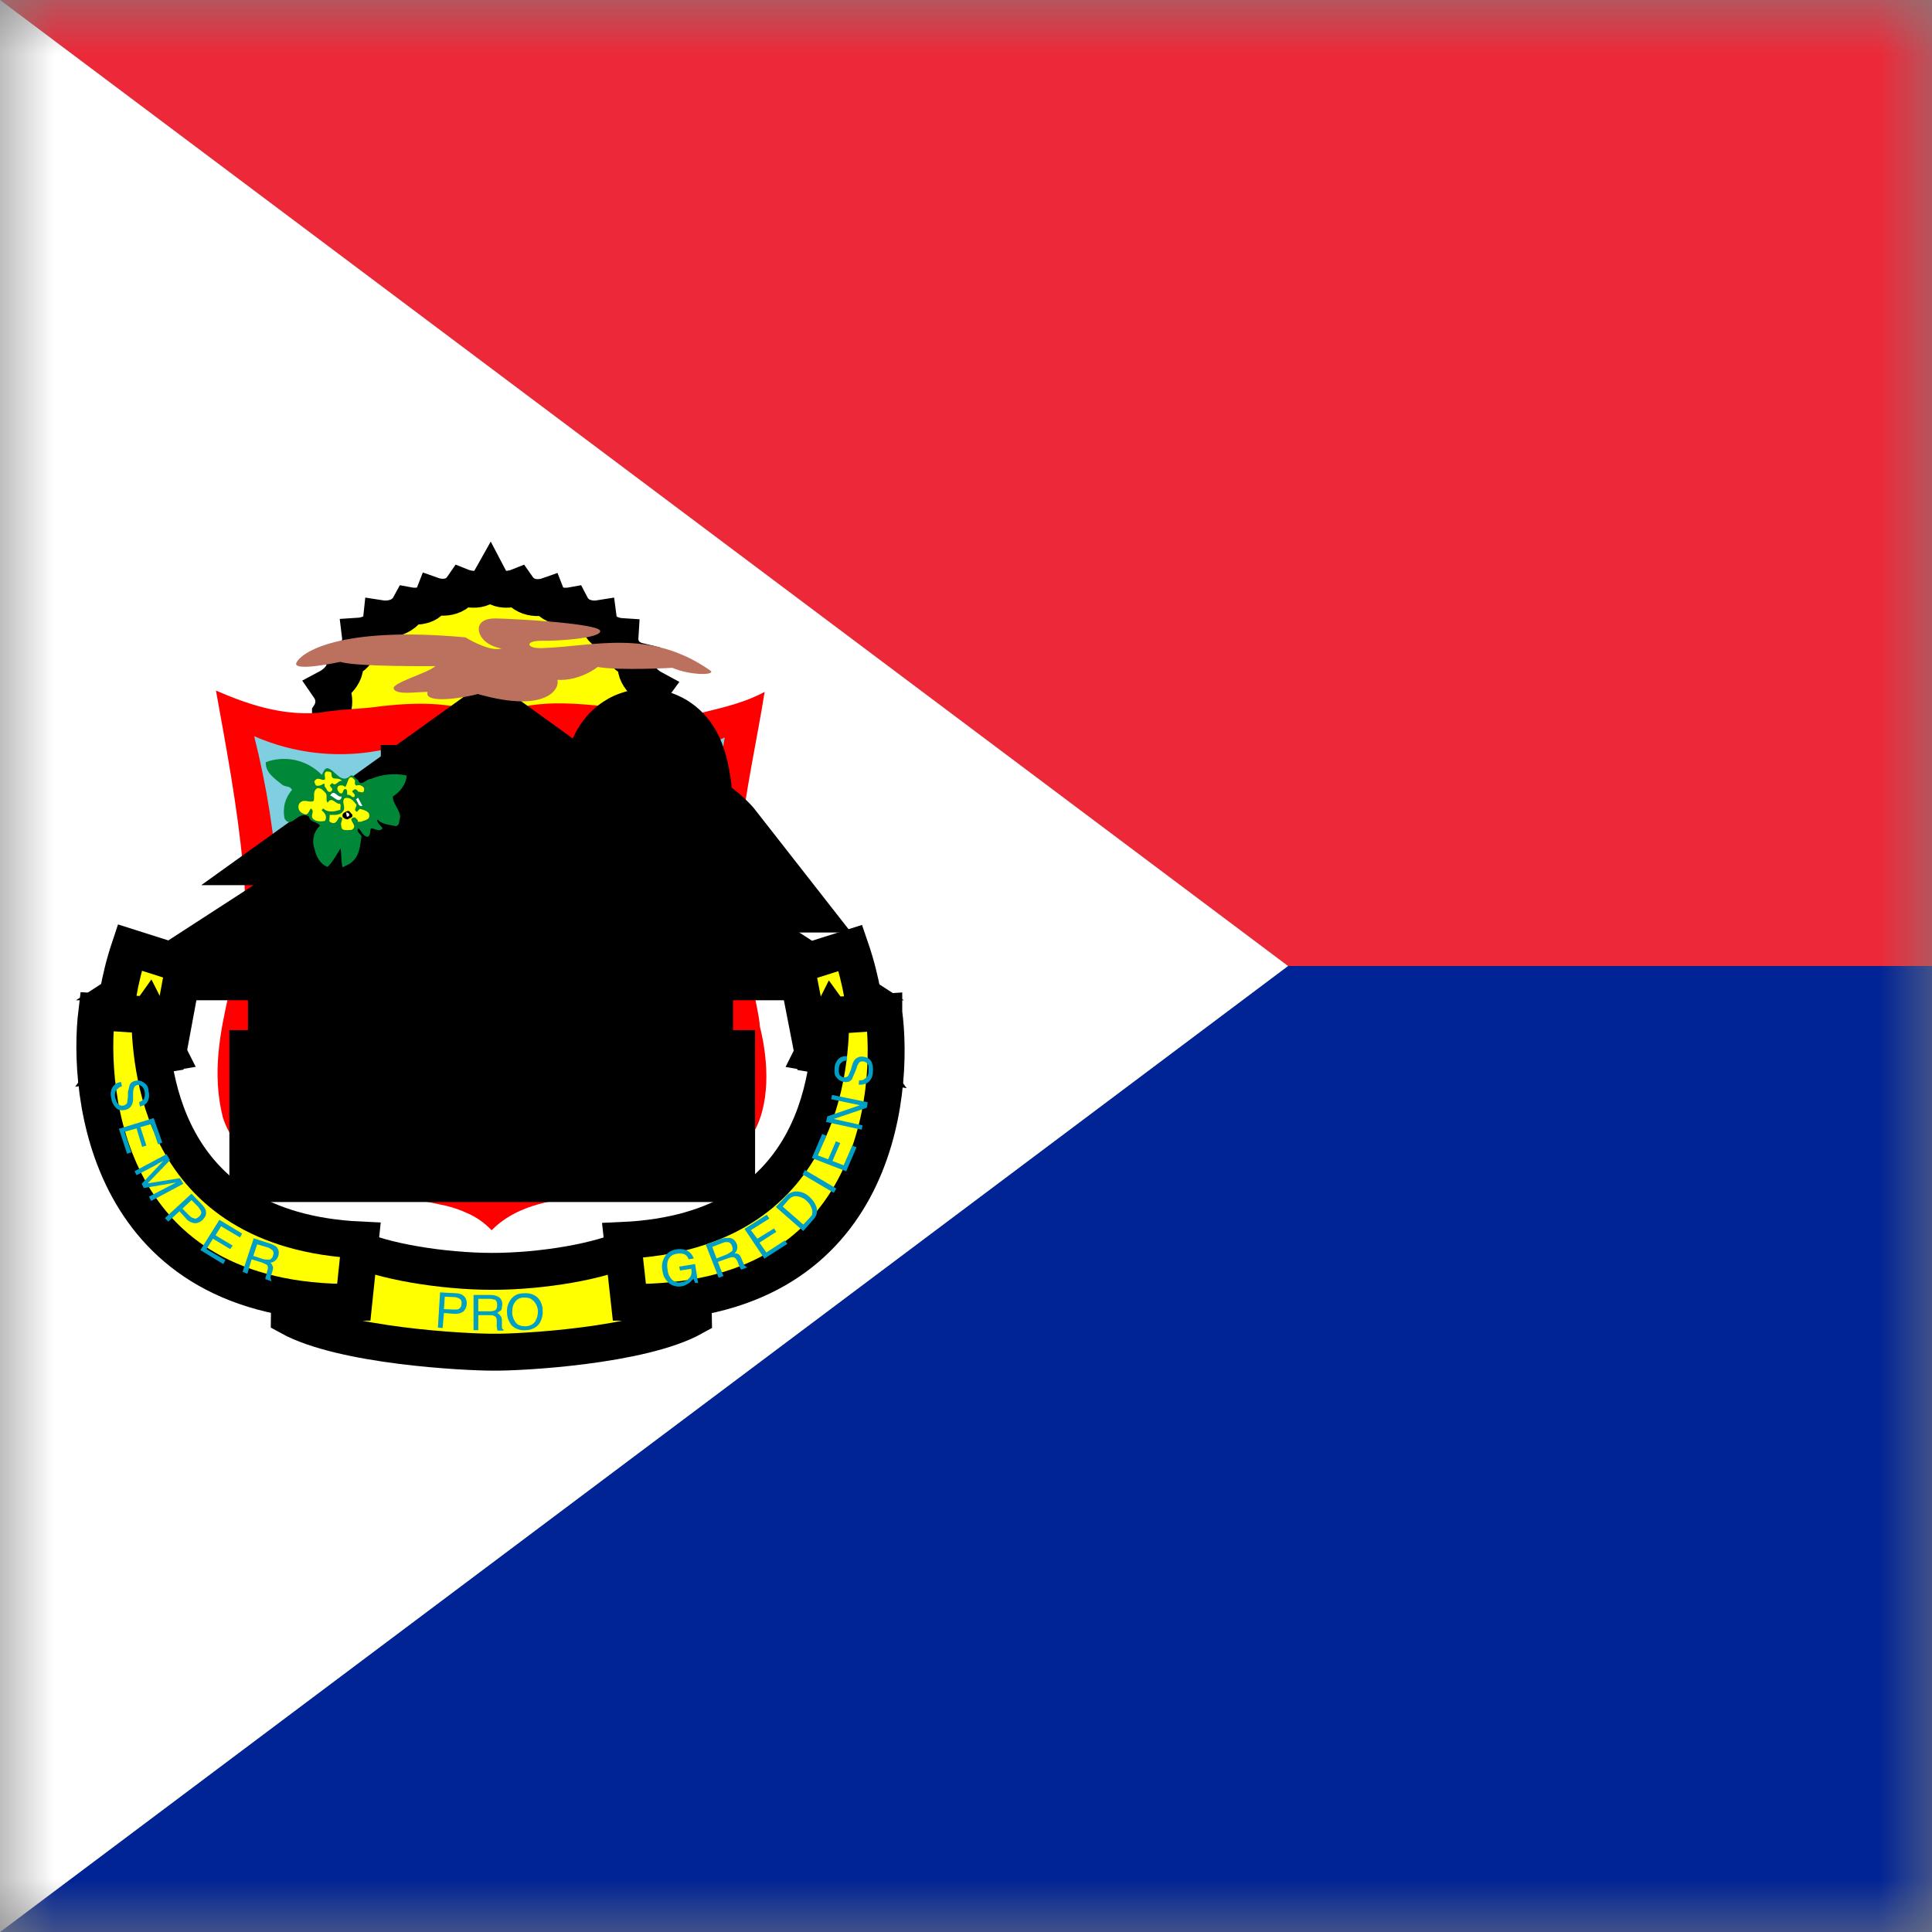 <svg width="18" height="18" viewBox="0 0 18 18" fill="none" xmlns="http://www.w3.org/2000/svg">
<rect x="0" y="0" width="18" height="18" fill="#808080" stroke="none"/>
<g id="sx" clip-path="url(#clip0_186_14823)">
<g id="Clip path group">
<mask id="mask0_186_14823" style="mask-type:luminance" maskUnits="userSpaceOnUse" x="0" y="0" width="18" height="18">
<g id="sx-a">
<path id="Vector" d="M0 0H18V18H0V0Z" fill="white"/>
</g>
</mask>
<g mask="url(#mask0_186_14823)">
<g id="Group">
<path id="Vector_2" fill-rule="evenodd" clip-rule="evenodd" d="M0 0H27V9H12L0 0Z" fill="#ED2939"/>
<path id="Vector_3" fill-rule="evenodd" clip-rule="evenodd" d="M0 18H27V9H12L0 18Z" fill="#002395"/>
<path id="Vector_4" fill-rule="evenodd" clip-rule="evenodd" d="M0 0L12 9L0 18V0Z" fill="white"/>
<path id="Vector_5" d="M6.056 6.79L6.06 6.654C6.06 6.654 5.984 6.534 6.072 6.406C6.072 6.406 5.888 6.306 5.932 6.154C5.932 6.154 5.764 6.114 5.776 5.93C5.776 5.93 5.596 5.918 5.576 5.762C5.576 5.762 5.396 5.794 5.32 5.642C5.32 5.642 5.144 5.678 5.092 5.554C5.092 5.554 4.924 5.614 4.82 5.47C4.82 5.47 4.64 5.542 4.564 5.406C4.492 5.542 4.312 5.47 4.312 5.47C4.212 5.614 4.04 5.55 4.04 5.55C3.992 5.678 3.816 5.642 3.816 5.642C3.736 5.79 3.556 5.762 3.556 5.762C3.54 5.914 3.356 5.926 3.356 5.926C3.362 5.976 3.351 6.025 3.324 6.067C3.297 6.109 3.256 6.14 3.208 6.154C3.248 6.306 3.068 6.402 3.068 6.402C3.156 6.53 3.08 6.65 3.08 6.65V6.778L6.056 6.79Z" fill="#FFFF00"/>
<path id="Vector_6" d="M6.058 6.792V6.651C6.058 6.651 5.985 6.531 6.074 6.41C6.074 6.41 5.888 6.309 5.933 6.156C5.933 6.156 5.764 6.115 5.776 5.93C5.776 5.93 5.594 5.918 5.574 5.765C5.574 5.765 5.397 5.793 5.32 5.644C5.32 5.644 5.143 5.676 5.095 5.555C5.095 5.555 4.921 5.616 4.82 5.471C4.82 5.471 4.639 5.543 4.567 5.406C4.49 5.543 4.309 5.471 4.309 5.471C4.212 5.612 4.039 5.551 4.039 5.551C3.99 5.676 3.817 5.644 3.817 5.644C3.736 5.793 3.555 5.765 3.555 5.765C3.539 5.914 3.358 5.926 3.358 5.926C3.364 5.975 3.353 6.025 3.325 6.067C3.298 6.108 3.256 6.139 3.208 6.152C3.249 6.305 3.067 6.402 3.067 6.402C3.156 6.531 3.079 6.651 3.079 6.651V6.78L6.058 6.792Z" stroke="black" stroke-width="0.344"/>
<path id="Vector_7" d="M5.988 6.622C5.52 6.574 4.98 6.462 4.564 6.698C4.284 6.534 3.896 6.542 3.564 6.578C3.388 6.606 3.176 6.606 2.988 6.638L2.96 6.642C2.616 6.666 2.308 6.562 2.012 6.434C2.108 6.966 2.212 7.514 2.264 8.074C2.376 8.898 1.872 9.594 2.076 10.41C2.2 10.802 2.632 11.03 3.028 11.074C3.407 11.098 3.784 11.152 4.156 11.234C4.223 11.25 4.289 11.273 4.352 11.302C4.438 11.339 4.515 11.393 4.58 11.462C4.796 11.242 5.108 11.182 5.42 11.15C5.972 11.082 6.66 11.118 7 10.614V10.586C7.184 10.306 7.16 9.882 7.08 9.566C7.072 9.458 7.044 9.362 7.028 9.254C6.688 8.358 6.98 7.35 7.124 6.446C6.948 6.542 6.748 6.59 6.548 6.638C6.388 6.658 6.216 6.65 6.052 6.638L5.988 6.622Z" fill="#FF0000"/>
<path id="Vector_8" d="M6.688 9.195C6.684 9.255 6.716 9.299 6.728 9.355C6.792 9.747 6.856 10.267 6.448 10.511C6.008 10.791 5.42 10.671 4.904 10.823C4.8 10.851 4.656 10.944 4.584 11.011C4.536 10.983 4.492 10.935 4.432 10.908C4.004 10.684 3.452 10.755 2.972 10.635C2.732 10.555 2.48 10.371 2.416 10.123C2.26 9.475 2.636 8.923 2.592 8.283C2.561 7.803 2.486 7.326 2.368 6.859C2.756 7.029 3.187 7.071 3.6 6.979C3.912 6.939 4.28 6.939 4.568 7.067C4.737 7.003 4.913 6.963 5.092 6.947C5.424 6.979 5.78 7.039 6.12 7.039C6.34 7.023 6.554 6.966 6.752 6.871C6.632 7.631 6.408 8.431 6.684 9.191" fill="#80CFE1"/>
<path id="Vector_9" d="M6.012 9.348L6.008 8.632H6.096L5 7.924V7.56H5.104L4.556 7.168L4.012 7.56H4.116V7.924L3.036 8.632H3.116L3.124 9.344H6.004" fill="white"/>
<path id="Vector_10" d="M6.009 9.348V8.631H6.094L5.006 7.926L5.002 7.563H5.107L4.559 7.168L4.014 7.559H4.119L4.123 7.926L3.035 8.631H3.124V9.344L6.009 9.348Z" stroke="black" stroke-width="1.376"/>
<path id="Vector_11" d="M6.348 10.285V10.509H2.828V10.281H6.348" fill="white"/>
<path id="Vector_12" d="M6.347 10.289V10.511H2.825V10.285H6.347V10.289Z" stroke="black" stroke-width="1.376"/>
<path id="Vector_13" d="M3.06 10.271V9.511H3.2L3.192 10.28L3.2 9.519L3 9.515V9.355H6.144V9.515H5.948H6.092V10.275" fill="white"/>
<path id="Vector_14" d="M3.058 10.27V9.513H3.2L3.191 10.278L3.2 9.521L2.998 9.513V9.352L6.142 9.356V9.517H5.948L5.952 10.282L5.944 9.517H6.089L6.093 10.274" stroke="black" stroke-width="1.376"/>
<path id="Vector_15" d="M3.736 10.086V9.559H3.309V10.082L3.732 10.086" stroke="black" stroke-width="1.376"/>
<path id="Vector_16" d="M3.43 9.667V9.974H3.623V9.667H3.426M5.804 10.086L5.8 9.562H5.38V10.086H5.804Z" stroke="black" stroke-width="1.376"/>
<path id="Vector_17" d="M5.493 9.67V9.976H5.686V9.67H5.493ZM5.799 9.227V8.703H5.376V9.227H5.799Z" stroke="black" stroke-width="1.376"/>
<path id="Vector_18" d="M5.489 8.812V9.118H5.682V8.812H5.489ZM3.732 9.227V8.699H3.309V9.223H3.732V9.227Z" stroke="black" stroke-width="1.376"/>
<path id="Vector_19" d="M4.498 9.227V8.699H4.075V9.223H4.498M3.426 8.808V9.114H3.619V8.808H3.426Z" stroke="black" stroke-width="1.376"/>
<path id="Vector_20" d="M4.188 8.808V9.114H4.381V8.808H4.188ZM5.086 9.227V8.703L4.663 8.699V9.223L5.086 9.227Z" stroke="black" stroke-width="1.376"/>
<path id="Vector_21" d="M4.775 8.809V9.115H4.973V8.809H4.775Z" stroke="black" stroke-width="1.376"/>
<path id="Vector_22" d="M5.192 9.066L5.196 10.283H3.976L3.972 9.062H5.192" fill="white"/>
<path id="Vector_23" d="M3.962 9.414H5.195M4.115 10.284V9.422M5.046 10.284V9.426M5.191 9.068L5.195 10.284H3.974L3.97 9.068H5.191ZM5.638 8.548L4.953 8.048H4.175L3.49 8.548H5.638ZM4.236 7.629V7.935H4.889V7.629H4.236Z" stroke="black" stroke-width="1.376"/>
<path id="Vector_24" d="M4.558 7.273L4.921 7.531H4.199L4.562 7.273M4.413 7.705V7.858H4.711V7.705H4.413Z" stroke="black" stroke-width="1.376"/>
<path id="Vector_25" d="M6.024 7.106C6.128 7.106 6.152 7.529 6.152 7.742C6.295 7.797 6.423 7.886 6.524 8.002H5.532C5.631 7.887 5.756 7.798 5.896 7.742C5.896 7.529 5.92 7.101 6.024 7.106Z" fill="white"/>
<path id="Vector_26" d="M4.828 9.1H4.917L4.889 9.153C4.889 9.153 4.933 9.205 4.889 9.269L4.913 9.31H4.832L4.853 9.269C4.853 9.269 4.812 9.197 4.853 9.149L4.828 9.104M6.021 7.105C6.126 7.105 6.15 7.529 6.15 7.742C6.239 7.766 6.436 7.891 6.521 8H5.53C5.614 7.891 5.812 7.766 5.896 7.742C5.896 7.529 5.92 7.105 6.021 7.105ZM4.026 9.1H4.115L4.091 9.149C4.091 9.149 4.131 9.205 4.091 9.269L4.115 9.31H4.026L4.051 9.269C4.051 9.269 4.01 9.197 4.051 9.149L4.026 9.1ZM4.208 9.1H4.296L4.272 9.149C4.272 9.149 4.312 9.205 4.272 9.269L4.296 9.31H4.208L4.232 9.269C4.232 9.269 4.192 9.197 4.232 9.149L4.208 9.1ZM4.409 9.1H4.494L4.47 9.149C4.47 9.149 4.51 9.205 4.47 9.269L4.494 9.31H4.409L4.429 9.269C4.429 9.269 4.389 9.197 4.429 9.149L4.405 9.1H4.409ZM4.631 9.1H4.72L4.691 9.153C4.691 9.153 4.736 9.205 4.691 9.269L4.716 9.31H4.631L4.655 9.269C4.655 9.269 4.615 9.197 4.655 9.149L4.631 9.1ZM5.026 9.104H5.114L5.086 9.153C5.086 9.153 5.131 9.205 5.086 9.269L5.11 9.31H5.03L5.05 9.269C5.05 9.269 5.01 9.197 5.05 9.149L5.026 9.104Z" stroke="black" stroke-width="1.376"/>
<path id="Vector_27" d="M4.588 11.839C5.026 11.85 5.461 11.774 5.868 11.615L6.452 11.563L6.46 12.267C5.972 12.539 4.84 12.599 4.588 12.595C4.34 12.595 3.192 12.539 2.7 12.267L2.708 11.559L3.288 11.611C3.703 11.77 4.144 11.849 4.588 11.843" fill="#FFFF00"/>
<path id="Vector_28" d="M4.586 11.845C5.046 11.845 5.606 11.752 5.872 11.615L6.448 11.566L6.46 12.272C5.973 12.542 4.836 12.602 4.59 12.598C4.341 12.598 3.192 12.542 2.696 12.268L2.704 11.562L3.285 11.615C3.551 11.752 4.131 11.845 4.586 11.845Z" stroke="black" stroke-width="0.344"/>
<path id="Vector_29" d="M1.208 8.828L1.72 8.988L1.564 9.816L1.084 9.892C1.084 9.892 1.004 9.456 1.208 8.828Z" fill="#FFFF00"/>
<path id="Vector_30" d="M1.209 8.828L1.716 8.989L1.563 9.815L1.08 9.892C1.08 9.892 0.999 9.457 1.209 8.828Z" stroke="black" stroke-width="0.344"/>
<path id="Vector_31" d="M1.564 9.809L1.084 9.893L1.388 9.457L1.564 9.809Z" fill="#7E7E7E"/>
<path id="Vector_32" d="M1.564 9.808L1.08 9.888L1.386 9.457L1.564 9.808Z" stroke="black" stroke-width="0.344"/>
<path id="Vector_33" d="M0.904 9.426L1.396 9.462C1.408 9.878 1.456 11.466 3.356 11.554L3.296 12.134C0.984 12.158 0.812 10.182 0.904 9.426Z" fill="#FFFF00"/>
<path id="Vector_34" d="M2.708 12.251L3.288 12.126M0.902 9.426L1.394 9.458C1.406 9.877 1.455 11.465 3.357 11.553L3.296 12.134C0.983 12.158 0.81 10.183 0.902 9.426Z" stroke="black" stroke-width="0.344"/>
<path id="Vector_35" d="M7.924 8.832L7.416 8.992L7.576 9.82L8.06 9.9C8.06 9.9 8.14 9.46 7.924 8.832Z" fill="#FFFF00"/>
<path id="Vector_36" d="M7.923 8.832L7.415 8.993L7.576 9.819L8.06 9.9C8.06 9.9 8.14 9.465 7.923 8.832Z" stroke="black" stroke-width="0.344"/>
<path id="Vector_37" d="M7.576 9.813L8.06 9.897L7.752 9.465L7.576 9.813Z" fill="#7E7E7E"/>
<path id="Vector_38" d="M7.576 9.811L8.06 9.896L7.749 9.465L7.576 9.811Z" stroke="black" stroke-width="0.344"/>
<path id="Vector_39" d="M8.236 9.43L7.744 9.466C7.736 9.882 7.7 11.474 5.8 11.558L5.864 12.134C8.176 12.162 8.336 10.186 8.236 9.43Z" fill="#FFFF00"/>
<path id="Vector_40" d="M6.453 12.251L5.872 12.13M8.234 9.43L7.742 9.462C7.734 9.881 7.702 11.473 5.8 11.557L5.864 12.134C8.178 12.162 8.335 10.187 8.234 9.434V9.43Z" stroke="black" stroke-width="0.344"/>
<path id="Vector_41" d="M4.28 12.193C4.268 12.201 4.248 12.201 4.228 12.201L4.136 12.197L4.144 12.081L4.236 12.085C4.252 12.085 4.268 12.093 4.276 12.097C4.296 12.105 4.304 12.125 4.3 12.149C4.3 12.169 4.292 12.185 4.28 12.189M4.124 12.373L4.136 12.233L4.24 12.241C4.269 12.242 4.297 12.234 4.32 12.217C4.336 12.197 4.348 12.177 4.348 12.149C4.35 12.136 4.348 12.122 4.344 12.11C4.34 12.098 4.333 12.086 4.324 12.077C4.304 12.059 4.278 12.049 4.252 12.049L4.1 12.041L4.08 12.369L4.124 12.373ZM4.46 12.101H4.572L4.612 12.109C4.624 12.117 4.632 12.133 4.632 12.157C4.632 12.181 4.628 12.197 4.616 12.205C4.604 12.213 4.584 12.217 4.564 12.217H4.456V12.101M4.456 12.393V12.253H4.56C4.58 12.253 4.596 12.253 4.604 12.261C4.62 12.265 4.628 12.281 4.628 12.301V12.357L4.632 12.385L4.636 12.397H4.692V12.389C4.688 12.387 4.684 12.384 4.681 12.381C4.679 12.377 4.677 12.373 4.676 12.369V12.297C4.676 12.277 4.668 12.261 4.66 12.257C4.653 12.246 4.644 12.238 4.632 12.233L4.672 12.205L4.68 12.153C4.68 12.117 4.664 12.089 4.632 12.077C4.612 12.068 4.59 12.064 4.568 12.065H4.412V12.393H4.456ZM4.808 12.325C4.786 12.299 4.774 12.266 4.772 12.233C4.772 12.185 4.78 12.153 4.8 12.129C4.82 12.101 4.848 12.089 4.884 12.089C4.924 12.089 4.948 12.097 4.972 12.121C4.992 12.141 5.008 12.173 5.012 12.213C5.012 12.249 5.004 12.281 4.988 12.309C4.968 12.337 4.944 12.353 4.9 12.357C4.86 12.357 4.828 12.349 4.808 12.325ZM4.752 12.117C4.73 12.151 4.72 12.192 4.724 12.233C4.725 12.277 4.742 12.32 4.772 12.353C4.789 12.368 4.808 12.379 4.83 12.386C4.851 12.393 4.874 12.395 4.896 12.393C4.92 12.393 4.945 12.388 4.967 12.378C4.989 12.368 5.009 12.352 5.024 12.333C5.048 12.296 5.059 12.252 5.056 12.209C5.056 12.168 5.042 12.128 5.016 12.097C4.984 12.061 4.936 12.045 4.88 12.049C4.82 12.049 4.78 12.073 4.752 12.117ZM6.3 11.641C6.328 11.635 6.357 11.636 6.384 11.645C6.424 11.657 6.448 11.685 6.464 11.725L6.416 11.733C6.413 11.722 6.408 11.713 6.401 11.705C6.394 11.696 6.385 11.69 6.376 11.685C6.354 11.677 6.331 11.676 6.308 11.681C6.293 11.682 6.278 11.687 6.265 11.694C6.252 11.702 6.241 11.712 6.232 11.725C6.216 11.753 6.212 11.785 6.22 11.833C6.224 11.873 6.24 11.901 6.26 11.921C6.284 11.945 6.312 11.953 6.352 11.945C6.38 11.941 6.406 11.927 6.424 11.905C6.44 11.889 6.448 11.857 6.44 11.821L6.336 11.837L6.328 11.801L6.476 11.777L6.504 11.953H6.476L6.46 11.913C6.449 11.928 6.436 11.942 6.42 11.953C6.399 11.97 6.374 11.98 6.348 11.985C6.31 11.991 6.272 11.982 6.24 11.961C6.221 11.946 6.206 11.928 6.194 11.907C6.182 11.887 6.175 11.864 6.172 11.841C6.167 11.818 6.166 11.794 6.17 11.77C6.174 11.747 6.183 11.725 6.196 11.705C6.208 11.687 6.223 11.672 6.241 11.661C6.259 11.65 6.279 11.643 6.3 11.641ZM6.636 11.617L6.74 11.577C6.753 11.572 6.766 11.571 6.78 11.573C6.796 11.573 6.812 11.585 6.82 11.609C6.828 11.629 6.828 11.645 6.82 11.657L6.776 11.685L6.676 11.725L6.636 11.617ZM6.74 11.889L6.688 11.757L6.788 11.721C6.801 11.716 6.814 11.713 6.828 11.713C6.844 11.713 6.856 11.725 6.868 11.745L6.888 11.797L6.9 11.821L6.908 11.829L6.96 11.809V11.805C6.952 11.805 6.944 11.797 6.936 11.789L6.924 11.765L6.908 11.725C6.9 11.705 6.892 11.693 6.88 11.685C6.869 11.679 6.856 11.677 6.844 11.677C6.856 11.665 6.864 11.653 6.868 11.637C6.871 11.621 6.87 11.604 6.864 11.589C6.848 11.553 6.824 11.533 6.788 11.533C6.772 11.533 6.748 11.533 6.724 11.541L6.576 11.597L6.696 11.905L6.74 11.889ZM7.124 11.729L6.936 11.449L7.144 11.317L7.168 11.353L6.996 11.461L7.056 11.541L7.212 11.445L7.232 11.477L7.076 11.577L7.14 11.669L7.312 11.557L7.336 11.589L7.124 11.725M7.292 11.241L7.344 11.181C7.368 11.153 7.396 11.141 7.424 11.145C7.459 11.149 7.491 11.164 7.516 11.189C7.539 11.209 7.556 11.235 7.564 11.265C7.572 11.285 7.568 11.305 7.564 11.321L7.54 11.349L7.484 11.409L7.292 11.241ZM7.572 11.369C7.612 11.329 7.624 11.281 7.6 11.229C7.586 11.198 7.565 11.171 7.54 11.149C7.51 11.121 7.472 11.104 7.432 11.101C7.411 11.099 7.389 11.102 7.37 11.111C7.35 11.119 7.333 11.132 7.32 11.149L7.228 11.245L7.484 11.469L7.572 11.369ZM7.768 11.113L7.476 10.941L7.5 10.901L7.792 11.073L7.768 11.113ZM7.884 10.913L7.564 10.789L7.66 10.565L7.7 10.581L7.62 10.765L7.716 10.801L7.788 10.633L7.828 10.649L7.756 10.817L7.86 10.857L7.94 10.673L7.98 10.689L7.884 10.913ZM8.028 10.525L7.696 10.453L7.708 10.401L8.012 10.297L7.744 10.241L7.752 10.201L8.084 10.269L8.076 10.321L7.768 10.425L8.036 10.485L8.028 10.525ZM8 10.105L8.004 10.065C8.024 10.065 8.044 10.065 8.052 10.053C8.076 10.041 8.092 10.017 8.092 9.981V9.933C8.084 9.905 8.068 9.893 8.044 9.889C8.024 9.889 8.012 9.889 8.004 9.901C7.996 9.913 7.984 9.929 7.98 9.953L7.964 9.993L7.936 10.057C7.92 10.077 7.896 10.085 7.868 10.081C7.854 10.079 7.84 10.075 7.828 10.068C7.815 10.062 7.804 10.052 7.796 10.041C7.776 10.021 7.772 9.993 7.776 9.953C7.776 9.921 7.788 9.893 7.808 9.869C7.828 9.849 7.856 9.837 7.892 9.841V9.881C7.872 9.881 7.856 9.885 7.848 9.893C7.828 9.905 7.816 9.925 7.816 9.961C7.812 9.985 7.816 10.001 7.824 10.017C7.836 10.029 7.848 10.037 7.864 10.037C7.88 10.037 7.892 10.037 7.904 10.021L7.928 9.965L7.94 9.921C7.948 9.897 7.956 9.881 7.968 9.869C7.977 9.859 7.989 9.853 8.001 9.848C8.014 9.844 8.027 9.843 8.04 9.845C8.08 9.849 8.104 9.865 8.12 9.893C8.132 9.921 8.136 9.953 8.132 9.989C8.132 10.006 8.129 10.023 8.122 10.039C8.115 10.055 8.105 10.069 8.092 10.081C8.079 10.091 8.064 10.098 8.048 10.102C8.033 10.106 8.016 10.107 8 10.105ZM1.128 10.081L1.136 10.121C1.12 10.125 1.104 10.133 1.096 10.145C1.072 10.161 1.068 10.185 1.072 10.225L1.088 10.269C1.104 10.293 1.124 10.305 1.148 10.301C1.164 10.297 1.176 10.289 1.184 10.277L1.192 10.221V10.173L1.208 10.109C1.216 10.089 1.236 10.073 1.264 10.069C1.278 10.066 1.292 10.066 1.306 10.07C1.32 10.073 1.333 10.08 1.344 10.089C1.368 10.105 1.384 10.129 1.384 10.169C1.389 10.184 1.39 10.2 1.389 10.215C1.388 10.231 1.383 10.247 1.376 10.261C1.364 10.285 1.34 10.301 1.304 10.309L1.296 10.269C1.312 10.261 1.324 10.257 1.336 10.245C1.348 10.229 1.352 10.205 1.348 10.173C1.344 10.149 1.336 10.133 1.32 10.121C1.314 10.116 1.308 10.113 1.301 10.11C1.294 10.108 1.287 10.108 1.28 10.109C1.272 10.11 1.265 10.113 1.26 10.118C1.254 10.123 1.25 10.129 1.248 10.137C1.241 10.156 1.239 10.176 1.24 10.197V10.245C1.239 10.264 1.234 10.284 1.224 10.301C1.218 10.312 1.209 10.321 1.199 10.328C1.188 10.335 1.176 10.339 1.164 10.341C1.124 10.349 1.096 10.341 1.076 10.317C1.054 10.292 1.04 10.261 1.036 10.229C1.027 10.195 1.031 10.159 1.048 10.129C1.057 10.115 1.069 10.104 1.082 10.095C1.096 10.087 1.112 10.082 1.128 10.081ZM1.108 10.517L1.432 10.417L1.512 10.645L1.472 10.661L1.408 10.473L1.308 10.501L1.364 10.673L1.324 10.685L1.272 10.513L1.16 10.545L1.224 10.737L1.184 10.749L1.108 10.517ZM1.252 10.913L1.552 10.753L1.584 10.809L1.376 11.025L1.676 10.977L1.708 11.029L1.408 11.189L1.388 11.149L1.564 11.057L1.596 11.041L1.64 11.017L1.34 11.069L1.32 11.029L1.524 10.813L1.512 10.821L1.48 10.837C1.47 10.844 1.459 10.851 1.448 10.857L1.272 10.949L1.252 10.909M1.808 11.349C1.792 11.349 1.78 11.341 1.764 11.325L1.7 11.261L1.784 11.181L1.848 11.245L1.872 11.281C1.88 11.301 1.872 11.321 1.856 11.333C1.84 11.349 1.824 11.357 1.808 11.353M1.568 11.381L1.672 11.285L1.744 11.365C1.765 11.384 1.792 11.395 1.82 11.397C1.846 11.395 1.87 11.383 1.888 11.365C1.908 11.345 1.92 11.325 1.92 11.297C1.92 11.273 1.908 11.253 1.888 11.229L1.784 11.121L1.536 11.349L1.568 11.381ZM1.868 11.645L2.044 11.365L2.256 11.493L2.236 11.529L2.06 11.425L2.008 11.509L2.168 11.605L2.144 11.637L1.984 11.541L1.924 11.637L2.1 11.741L2.08 11.777L1.864 11.645M2.396 11.593L2.504 11.625L2.536 11.645C2.548 11.657 2.552 11.677 2.544 11.697C2.54 11.717 2.528 11.729 2.512 11.737L2.46 11.733L2.36 11.701L2.396 11.593ZM2.304 11.869L2.344 11.733L2.448 11.765L2.488 11.785C2.496 11.797 2.5 11.813 2.492 11.833L2.48 11.881L2.472 11.909V11.917L2.528 11.937V11.929L2.52 11.905C2.52 11.901 2.52 11.889 2.528 11.877L2.54 11.837C2.544 11.817 2.548 11.805 2.54 11.797C2.536 11.784 2.529 11.773 2.52 11.765C2.536 11.761 2.552 11.757 2.564 11.745C2.576 11.737 2.584 11.721 2.592 11.705C2.604 11.665 2.596 11.637 2.572 11.613C2.556 11.605 2.54 11.593 2.512 11.585L2.364 11.537L2.26 11.849L2.3 11.865" fill="#009FC5"/>
<path id="Vector_42" d="M2.76 6.178C2.8 6.082 3.156 5.83 4.336 5.938C4.336 5.938 4.536 6.062 4.652 6.046C4.716 6.038 4.612 6.05 4.524 5.978C4.436 5.906 4.416 5.758 4.62 5.762C4.82 5.766 5.58 5.81 5.592 5.878C5.604 5.946 5.192 5.974 5.04 5.97C4.884 5.97 4.904 6.046 5.056 6.038C5.536 6.022 6.056 5.854 6.616 6.246C6.68 6.29 6.444 6.298 6.264 6.222C6.264 6.222 5.776 6.25 5.568 6.214C5.568 6.214 5.408 6.346 5.192 6.334C5.22 6.402 5.112 6.654 4.452 6.466C4.34 6.498 3.944 6.566 3.984 6.446C3.88 6.446 3.696 6.478 3.668 6.418C3.644 6.362 3.992 6.27 4.056 6.206C4.056 6.206 3.312 6.214 3.172 6.166C3.172 6.166 2.732 6.262 2.76 6.178Z" fill="#BC715F"/>
<path id="Vector_43" d="M3 7.217C3.012 7.197 3.02 7.157 3.052 7.157C3.128 7.177 3.176 7.313 3.268 7.225C3.3 7.217 3.308 7.261 3.336 7.265C3.356 7.341 3.416 7.253 3.456 7.257C3.561 7.213 3.676 7.202 3.788 7.225C3.788 7.297 3.732 7.377 3.66 7.421C3.66 7.493 3.728 7.541 3.728 7.617C3.716 7.645 3.728 7.689 3.688 7.697C3.632 7.685 3.58 7.681 3.536 7.653C3.528 7.645 3.524 7.637 3.516 7.637C3.508 7.665 3.548 7.689 3.564 7.717C3.536 7.757 3.492 7.717 3.456 7.717C3.444 7.745 3.456 7.777 3.428 7.797C3.38 7.793 3.368 7.741 3.34 7.717C3.312 7.749 3.364 7.769 3.368 7.793C3.352 7.889 3.352 7.985 3.256 8.049L3.192 8.081C3.176 8.029 3.184 7.957 3.172 7.905C3.132 7.969 3.104 8.025 3.052 8.077C2.984 8.053 2.944 7.977 2.932 7.913C2.917 7.875 2.914 7.835 2.923 7.795C2.931 7.756 2.951 7.721 2.98 7.693C2.96 7.653 2.888 7.665 2.88 7.609C2.776 7.541 2.72 7.729 2.652 7.629C2.641 7.582 2.642 7.533 2.653 7.486C2.665 7.44 2.688 7.397 2.72 7.361C2.708 7.321 2.66 7.333 2.632 7.313C2.564 7.257 2.472 7.201 2.476 7.101C2.564 7.068 2.661 7.062 2.753 7.082C2.845 7.103 2.929 7.149 2.996 7.217" fill="#008737"/>
<path id="Vector_44" d="M3.088 7.207C3.088 7.287 3.144 7.228 3.188 7.276C3.152 7.263 3.128 7.335 3.096 7.295L3.072 7.316C3.084 7.343 3.112 7.348 3.084 7.375C3.048 7.391 3.044 7.343 3.024 7.327C3.024 7.319 3.028 7.303 3.016 7.3C2.996 7.316 2.976 7.324 2.944 7.319C2.936 7.303 2.92 7.279 2.936 7.271C2.964 7.231 3.008 7.284 3.028 7.26C3.032 7.236 3.012 7.207 3.04 7.188C3.056 7.191 3.08 7.184 3.088 7.204M3.308 7.271C3.308 7.287 3.3 7.311 3.32 7.319C3.348 7.308 3.376 7.319 3.392 7.343C3.392 7.359 3.396 7.375 3.376 7.383L3.336 7.375C3.336 7.367 3.324 7.364 3.32 7.356C3.3 7.348 3.292 7.364 3.28 7.372C3.288 7.388 3.312 7.399 3.304 7.42C3.28 7.444 3.268 7.396 3.24 7.407C3.224 7.399 3.248 7.364 3.22 7.351C3.184 7.351 3.208 7.407 3.164 7.388C3.148 7.367 3.132 7.348 3.152 7.324C3.162 7.318 3.174 7.316 3.185 7.317C3.197 7.319 3.208 7.324 3.216 7.332C3.244 7.303 3.244 7.188 3.308 7.271ZM3.036 7.391C3.052 7.415 3.032 7.452 3.052 7.48C3.092 7.412 3.124 7.496 3.168 7.488C3.18 7.504 3.168 7.528 3.172 7.544C3.12 7.56 3.056 7.576 3.012 7.532L2.996 7.548C3.024 7.572 3.052 7.604 3.028 7.648C2.988 7.656 2.928 7.656 2.908 7.616C2.9 7.58 2.932 7.556 2.896 7.532C2.872 7.564 2.872 7.608 2.816 7.576C2.808 7.572 2.801 7.566 2.796 7.56C2.79 7.553 2.786 7.546 2.783 7.537C2.781 7.529 2.78 7.521 2.781 7.512C2.781 7.503 2.784 7.495 2.788 7.488C2.828 7.431 2.888 7.488 2.924 7.46C2.932 7.412 2.912 7.372 2.956 7.343C2.996 7.34 3.012 7.367 3.036 7.391Z" fill="#FFFF00"/>
<path id="Vector_45" d="M3.184 7.42C3.168 7.5 3.104 7.416 3.076 7.412C3.116 7.344 3.14 7.436 3.184 7.42ZM3.376 7.508C3.336 7.52 3.336 7.468 3.316 7.448L3.336 7.432L3.376 7.508Z" fill="white"/>
<path id="Vector_46" d="M3.32 7.492C3.328 7.52 3.288 7.544 3.324 7.564L3.352 7.536C3.384 7.544 3.416 7.552 3.436 7.576C3.46 7.64 3.396 7.64 3.364 7.656H3.332C3.34 7.636 3.316 7.628 3.308 7.616C3.301 7.614 3.294 7.615 3.288 7.618C3.281 7.621 3.276 7.626 3.272 7.632C3.28 7.672 3.328 7.7 3.276 7.732C3.236 7.732 3.176 7.748 3.18 7.692C3.164 7.66 3.22 7.612 3.16 7.612C3.14 7.652 3.12 7.692 3.068 7.652L3.072 7.592C3.12 7.592 3.18 7.6 3.204 7.544C3.216 7.504 3.18 7.468 3.212 7.436C3.264 7.424 3.292 7.46 3.316 7.492" fill="#FFFF00"/>
<path id="Vector_47" d="M3.28 7.586C3.296 7.618 3.26 7.618 3.24 7.634C3.22 7.634 3.208 7.626 3.192 7.61C3.184 7.574 3.212 7.57 3.232 7.558C3.256 7.546 3.264 7.574 3.28 7.586Z" fill="black"/>
<path id="Vector_48" d="M3.252 7.598C3.248 7.61 3.24 7.606 3.232 7.61L3.224 7.57C3.24 7.57 3.26 7.578 3.252 7.602" fill="white"/>
</g>
</g>
</g>
</g>
<defs>
<clipPath id="clip0_186_14823">
<rect width="18" height="18" fill="white"/>
</clipPath>
</defs>
</svg>
